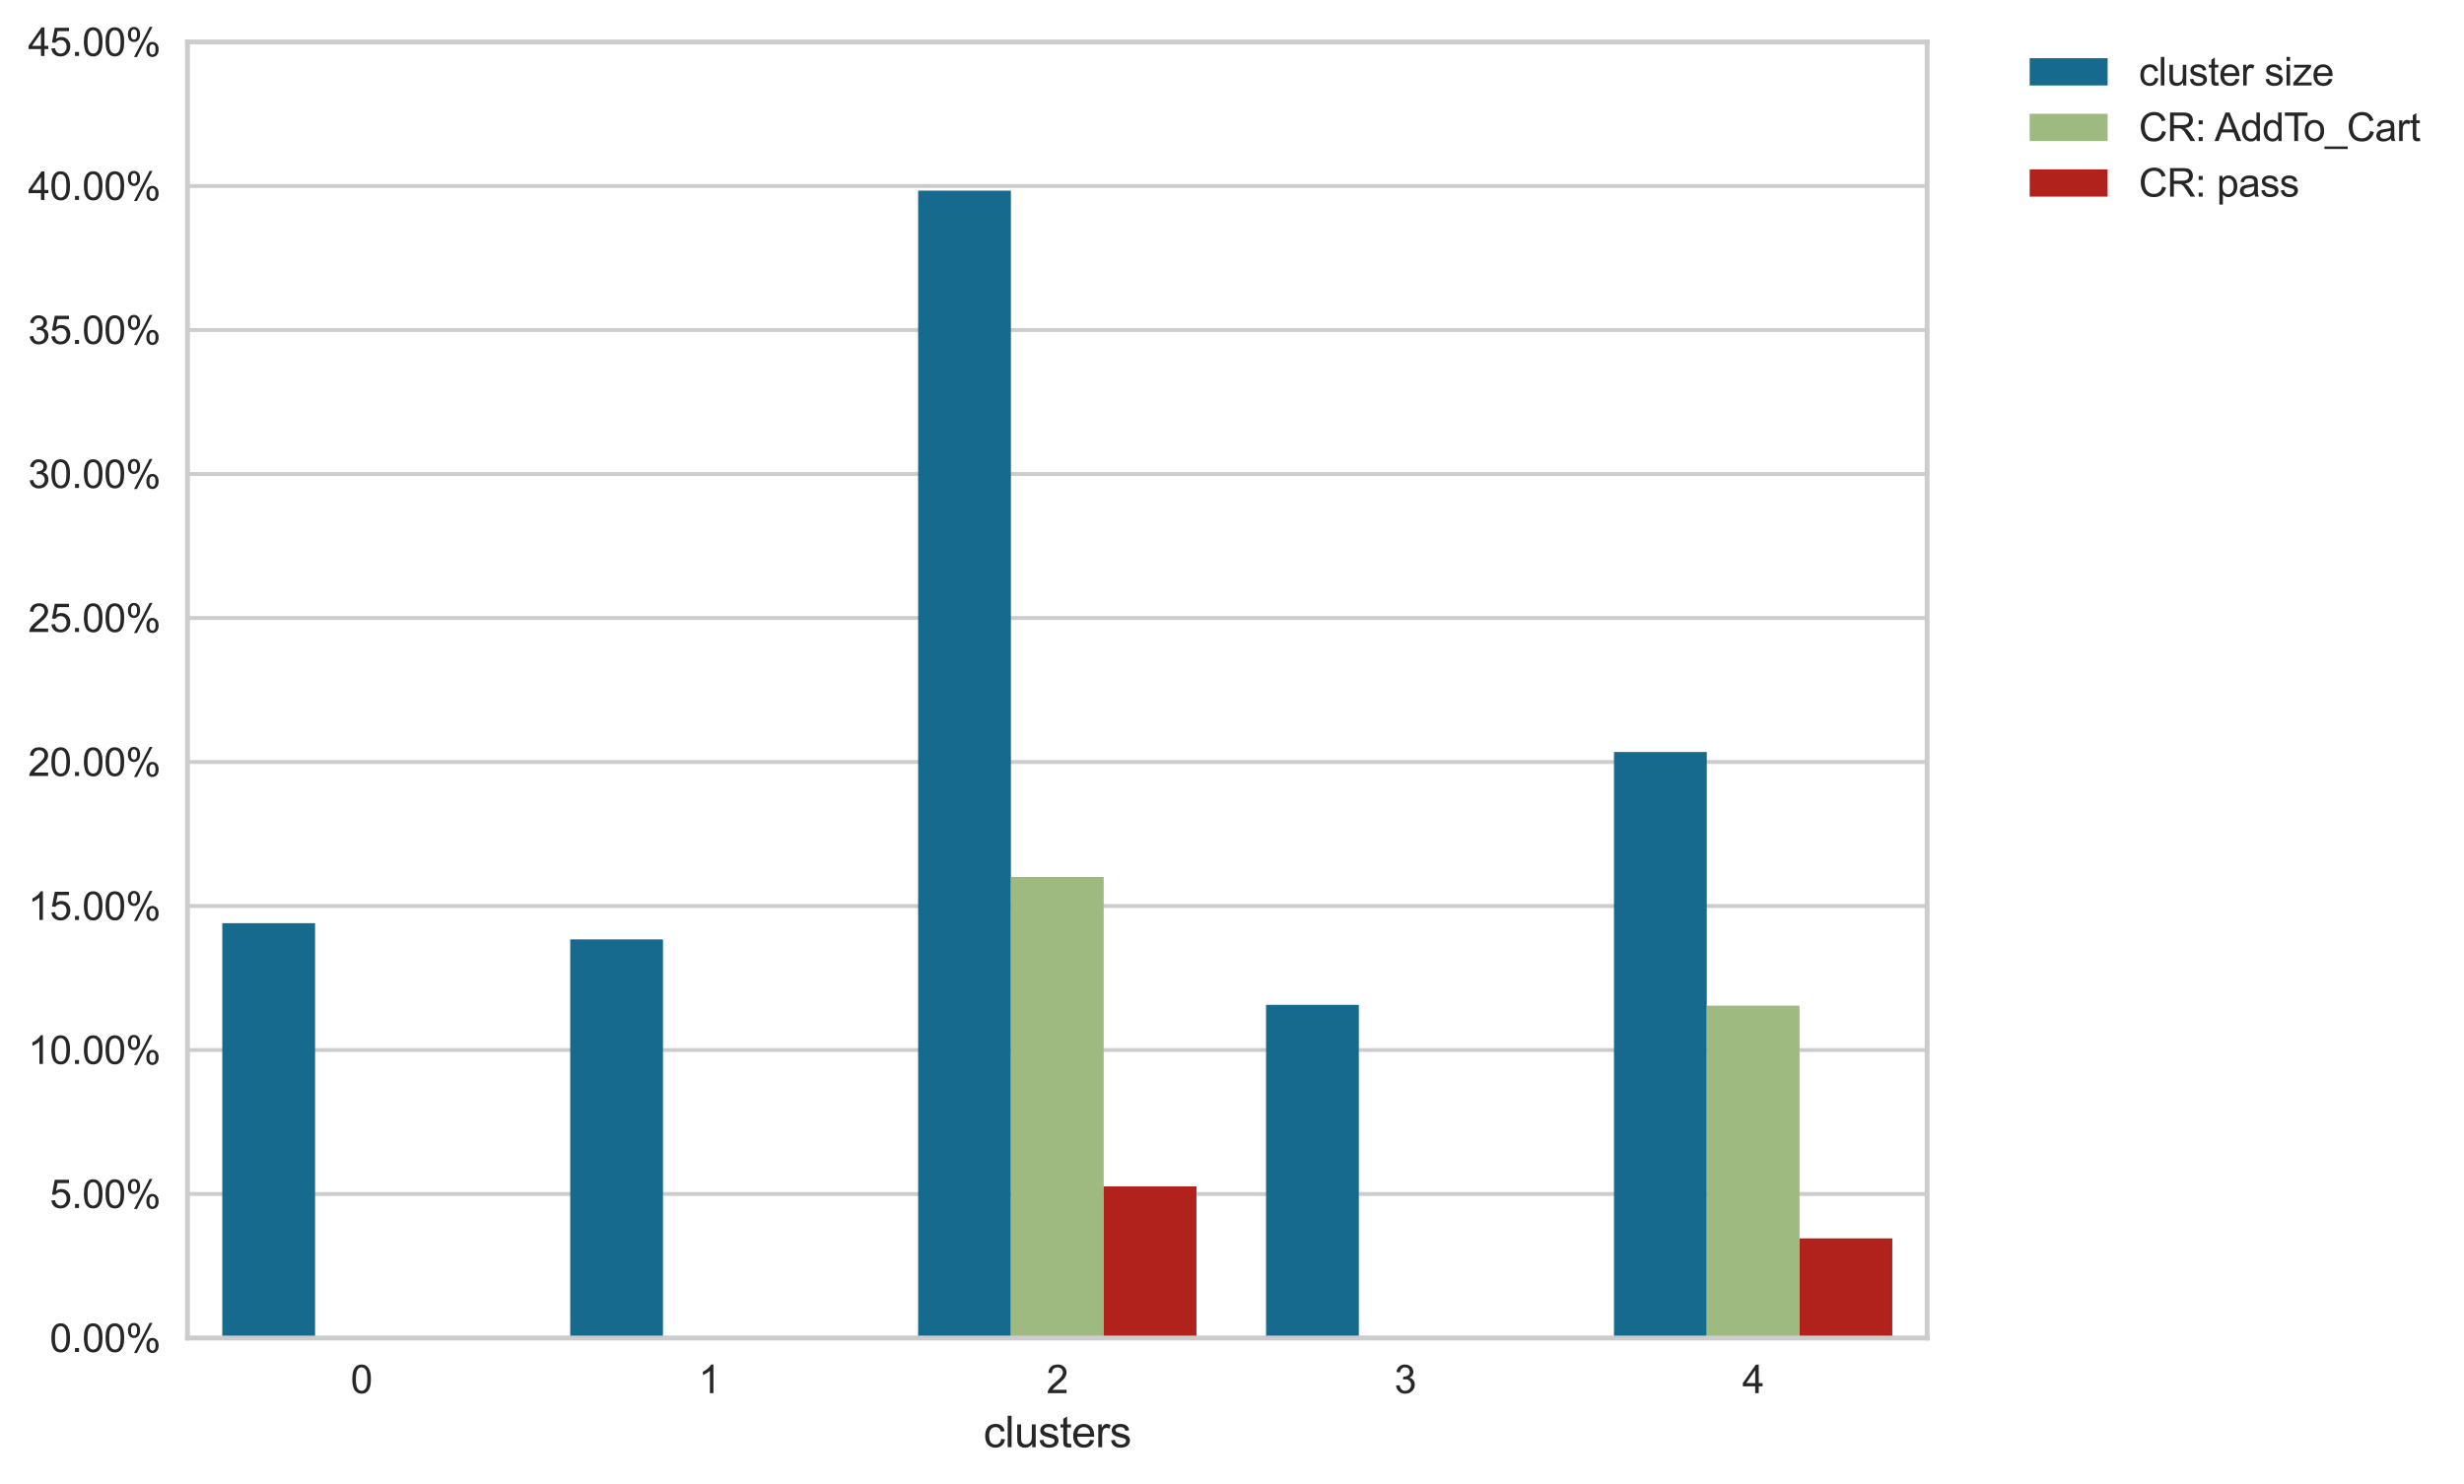 <?xml version="1.0" encoding="utf-8" standalone="no"?>
<!DOCTYPE svg PUBLIC "-//W3C//DTD SVG 1.1//EN"
  "http://www.w3.org/Graphics/SVG/1.1/DTD/svg11.dtd">
<svg xmlns:xlink="http://www.w3.org/1999/xlink" width="632.284pt" height="380.824pt" viewBox="0 0 632.284 380.824" xmlns="http://www.w3.org/2000/svg" version="1.1">
 <defs>
  <style type="text/css">*{stroke-linejoin: round; stroke-linecap: butt}</style>
 </defs>
 <g id="figure_1">
  <g id="patch_1">
   <path d="M 0 380.824 
L 632.284 380.824 
L 632.284 0 
L 0 0 
z
" style="fill: #ffffff"/>
  </g>
  <g id="axes_1">
   <g id="patch_2">
    <path d="M 48.114 343.419 
L 494.514 343.419 
L 494.514 10.779 
L 48.114 10.779 
z
" style="fill: #ffffff"/>
   </g>
   <g id="matplotlib.axis_1">
    <g id="xtick_1">
     <g id="line2d_1"/>
     <g id="text_1">
      <!-- 0 -->
      <g style="fill: #262626" transform="translate(89.974 357.577) scale(0.1 -0.1)">
       <defs>
        <path id="ArialMT-30" d="M 266 2259 
Q 266 3072 433 3567 
Q 600 4063 929 4331 
Q 1259 4600 1759 4600 
Q 2128 4600 2406 4451 
Q 2684 4303 2865 4023 
Q 3047 3744 3150 3342 
Q 3253 2941 3253 2259 
Q 3253 1453 3087 958 
Q 2922 463 2592 192 
Q 2263 -78 1759 -78 
Q 1097 -78 719 397 
Q 266 969 266 2259 
z
M 844 2259 
Q 844 1131 1108 757 
Q 1372 384 1759 384 
Q 2147 384 2411 759 
Q 2675 1134 2675 2259 
Q 2675 3391 2411 3762 
Q 2147 4134 1753 4134 
Q 1366 4134 1134 3806 
Q 844 3388 844 2259 
z
" transform="scale(0.016)"/>
       </defs>
       <use xlink:href="#ArialMT-30"/>
      </g>
     </g>
    </g>
    <g id="xtick_2">
     <g id="line2d_2"/>
     <g id="text_2">
      <!-- 1 -->
      <g style="fill: #262626" transform="translate(179.254 357.577) scale(0.1 -0.1)">
       <defs>
        <path id="ArialMT-31" d="M 2384 0 
L 1822 0 
L 1822 3584 
Q 1619 3391 1289 3197 
Q 959 3003 697 2906 
L 697 3450 
Q 1169 3672 1522 3987 
Q 1875 4303 2022 4600 
L 2384 4600 
L 2384 0 
z
" transform="scale(0.016)"/>
       </defs>
       <use xlink:href="#ArialMT-31"/>
      </g>
     </g>
    </g>
    <g id="xtick_3">
     <g id="line2d_3"/>
     <g id="text_3">
      <!-- 2 -->
      <g style="fill: #262626" transform="translate(268.534 357.577) scale(0.1 -0.1)">
       <defs>
        <path id="ArialMT-32" d="M 3222 541 
L 3222 0 
L 194 0 
Q 188 203 259 391 
Q 375 700 629 1000 
Q 884 1300 1366 1694 
Q 2113 2306 2375 2664 
Q 2638 3022 2638 3341 
Q 2638 3675 2398 3904 
Q 2159 4134 1775 4134 
Q 1369 4134 1125 3890 
Q 881 3647 878 3216 
L 300 3275 
Q 359 3922 746 4261 
Q 1134 4600 1788 4600 
Q 2447 4600 2831 4234 
Q 3216 3869 3216 3328 
Q 3216 3053 3103 2787 
Q 2991 2522 2730 2228 
Q 2469 1934 1863 1422 
Q 1356 997 1212 845 
Q 1069 694 975 541 
L 3222 541 
z
" transform="scale(0.016)"/>
       </defs>
       <use xlink:href="#ArialMT-32"/>
      </g>
     </g>
    </g>
    <g id="xtick_4">
     <g id="line2d_4"/>
     <g id="text_4">
      <!-- 3 -->
      <g style="fill: #262626" transform="translate(357.814 357.577) scale(0.1 -0.1)">
       <defs>
        <path id="ArialMT-33" d="M 269 1209 
L 831 1284 
Q 928 806 1161 595 
Q 1394 384 1728 384 
Q 2125 384 2398 659 
Q 2672 934 2672 1341 
Q 2672 1728 2419 1979 
Q 2166 2231 1775 2231 
Q 1616 2231 1378 2169 
L 1441 2663 
Q 1497 2656 1531 2656 
Q 1891 2656 2178 2843 
Q 2466 3031 2466 3422 
Q 2466 3731 2256 3934 
Q 2047 4138 1716 4138 
Q 1388 4138 1169 3931 
Q 950 3725 888 3313 
L 325 3413 
Q 428 3978 793 4289 
Q 1159 4600 1703 4600 
Q 2078 4600 2393 4439 
Q 2709 4278 2876 4000 
Q 3044 3722 3044 3409 
Q 3044 3113 2884 2869 
Q 2725 2625 2413 2481 
Q 2819 2388 3044 2092 
Q 3269 1797 3269 1353 
Q 3269 753 2831 336 
Q 2394 -81 1725 -81 
Q 1122 -81 723 278 
Q 325 638 269 1209 
z
" transform="scale(0.016)"/>
       </defs>
       <use xlink:href="#ArialMT-33"/>
      </g>
     </g>
    </g>
    <g id="xtick_5">
     <g id="line2d_5"/>
     <g id="text_5">
      <!-- 4 -->
      <g style="fill: #262626" transform="translate(447.094 357.577) scale(0.1 -0.1)">
       <defs>
        <path id="ArialMT-34" d="M 2069 0 
L 2069 1097 
L 81 1097 
L 81 1613 
L 2172 4581 
L 2631 4581 
L 2631 1613 
L 3250 1613 
L 3250 1097 
L 2631 1097 
L 2631 0 
L 2069 0 
z
M 2069 1613 
L 2069 3678 
L 634 1613 
L 2069 1613 
z
" transform="scale(0.016)"/>
       </defs>
       <use xlink:href="#ArialMT-34"/>
      </g>
     </g>
    </g>
    <g id="text_6">
     <!-- clusters -->
     <g style="fill: #262626" transform="translate(252.366 371.438) scale(0.11 -0.11)">
      <defs>
       <path id="ArialMT-63" d="M 2588 1216 
L 3141 1144 
Q 3050 572 2676 248 
Q 2303 -75 1759 -75 
Q 1078 -75 664 370 
Q 250 816 250 1647 
Q 250 2184 428 2587 
Q 606 2991 970 3192 
Q 1334 3394 1763 3394 
Q 2303 3394 2647 3120 
Q 2991 2847 3088 2344 
L 2541 2259 
Q 2463 2594 2264 2762 
Q 2066 2931 1784 2931 
Q 1359 2931 1093 2626 
Q 828 2322 828 1663 
Q 828 994 1084 691 
Q 1341 388 1753 388 
Q 2084 388 2306 591 
Q 2528 794 2588 1216 
z
" transform="scale(0.016)"/>
       <path id="ArialMT-6c" d="M 409 0 
L 409 4581 
L 972 4581 
L 972 0 
L 409 0 
z
" transform="scale(0.016)"/>
       <path id="ArialMT-75" d="M 2597 0 
L 2597 488 
Q 2209 -75 1544 -75 
Q 1250 -75 995 37 
Q 741 150 617 320 
Q 494 491 444 738 
Q 409 903 409 1263 
L 409 3319 
L 972 3319 
L 972 1478 
Q 972 1038 1006 884 
Q 1059 663 1231 536 
Q 1403 409 1656 409 
Q 1909 409 2131 539 
Q 2353 669 2445 892 
Q 2538 1116 2538 1541 
L 2538 3319 
L 3100 3319 
L 3100 0 
L 2597 0 
z
" transform="scale(0.016)"/>
       <path id="ArialMT-73" d="M 197 991 
L 753 1078 
Q 800 744 1014 566 
Q 1228 388 1613 388 
Q 2000 388 2187 545 
Q 2375 703 2375 916 
Q 2375 1106 2209 1216 
Q 2094 1291 1634 1406 
Q 1016 1563 777 1677 
Q 538 1791 414 1992 
Q 291 2194 291 2438 
Q 291 2659 392 2848 
Q 494 3038 669 3163 
Q 800 3259 1026 3326 
Q 1253 3394 1513 3394 
Q 1903 3394 2198 3281 
Q 2494 3169 2634 2976 
Q 2775 2784 2828 2463 
L 2278 2388 
Q 2241 2644 2061 2787 
Q 1881 2931 1553 2931 
Q 1166 2931 1000 2803 
Q 834 2675 834 2503 
Q 834 2394 903 2306 
Q 972 2216 1119 2156 
Q 1203 2125 1616 2013 
Q 2213 1853 2448 1751 
Q 2684 1650 2818 1456 
Q 2953 1263 2953 975 
Q 2953 694 2789 445 
Q 2625 197 2315 61 
Q 2006 -75 1616 -75 
Q 969 -75 630 194 
Q 291 463 197 991 
z
" transform="scale(0.016)"/>
       <path id="ArialMT-74" d="M 1650 503 
L 1731 6 
Q 1494 -44 1306 -44 
Q 1000 -44 831 53 
Q 663 150 594 308 
Q 525 466 525 972 
L 525 2881 
L 113 2881 
L 113 3319 
L 525 3319 
L 525 4141 
L 1084 4478 
L 1084 3319 
L 1650 3319 
L 1650 2881 
L 1084 2881 
L 1084 941 
Q 1084 700 1114 631 
Q 1144 563 1211 522 
Q 1278 481 1403 481 
Q 1497 481 1650 503 
z
" transform="scale(0.016)"/>
       <path id="ArialMT-65" d="M 2694 1069 
L 3275 997 
Q 3138 488 2766 206 
Q 2394 -75 1816 -75 
Q 1088 -75 661 373 
Q 234 822 234 1631 
Q 234 2469 665 2931 
Q 1097 3394 1784 3394 
Q 2450 3394 2872 2941 
Q 3294 2488 3294 1666 
Q 3294 1616 3291 1516 
L 816 1516 
Q 847 969 1125 678 
Q 1403 388 1819 388 
Q 2128 388 2347 550 
Q 2566 713 2694 1069 
z
M 847 1978 
L 2700 1978 
Q 2663 2397 2488 2606 
Q 2219 2931 1791 2931 
Q 1403 2931 1139 2672 
Q 875 2413 847 1978 
z
" transform="scale(0.016)"/>
       <path id="ArialMT-72" d="M 416 0 
L 416 3319 
L 922 3319 
L 922 2816 
Q 1116 3169 1280 3281 
Q 1444 3394 1641 3394 
Q 1925 3394 2219 3213 
L 2025 2691 
Q 1819 2813 1613 2813 
Q 1428 2813 1281 2702 
Q 1134 2591 1072 2394 
Q 978 2094 978 1738 
L 978 0 
L 416 0 
z
" transform="scale(0.016)"/>
      </defs>
      <use xlink:href="#ArialMT-63"/>
      <use xlink:href="#ArialMT-6c" x="50"/>
      <use xlink:href="#ArialMT-75" x="72.217"/>
      <use xlink:href="#ArialMT-73" x="127.832"/>
      <use xlink:href="#ArialMT-74" x="177.832"/>
      <use xlink:href="#ArialMT-65" x="205.615"/>
      <use xlink:href="#ArialMT-72" x="261.23"/>
      <use xlink:href="#ArialMT-73" x="294.531"/>
     </g>
    </g>
   </g>
   <g id="matplotlib.axis_2">
    <g id="ytick_1">
     <g id="line2d_6">
      <path d="M 48.114 343.419 
L 494.514 343.419 
" clip-path="url(#p1231040ddc)" style="fill: none; stroke: #cccccc; stroke-linecap: round"/>
     </g>
     <g id="line2d_7"/>
     <g id="text_7">
      <!-- 0.00% -->
      <g style="fill: #262626" transform="translate(12.761 346.998) scale(0.1 -0.1)">
       <defs>
        <path id="ArialMT-2e" d="M 581 0 
L 581 641 
L 1222 641 
L 1222 0 
L 581 0 
z
" transform="scale(0.016)"/>
        <path id="ArialMT-25" d="M 372 3481 
Q 372 3972 619 4315 
Q 866 4659 1334 4659 
Q 1766 4659 2048 4351 
Q 2331 4044 2331 3447 
Q 2331 2866 2045 2552 
Q 1759 2238 1341 2238 
Q 925 2238 648 2547 
Q 372 2856 372 3481 
z
M 1350 4272 
Q 1141 4272 1002 4090 
Q 863 3909 863 3425 
Q 863 2984 1003 2804 
Q 1144 2625 1350 2625 
Q 1563 2625 1702 2806 
Q 1841 2988 1841 3469 
Q 1841 3913 1700 4092 
Q 1559 4272 1350 4272 
z
M 1353 -169 
L 3859 4659 
L 4316 4659 
L 1819 -169 
L 1353 -169 
z
M 3334 1075 
Q 3334 1569 3581 1911 
Q 3828 2253 4300 2253 
Q 4731 2253 5014 1945 
Q 5297 1638 5297 1041 
Q 5297 459 5011 145 
Q 4725 -169 4303 -169 
Q 3888 -169 3611 142 
Q 3334 453 3334 1075 
z
M 4316 1866 
Q 4103 1866 3964 1684 
Q 3825 1503 3825 1019 
Q 3825 581 3965 400 
Q 4106 219 4313 219 
Q 4528 219 4667 400 
Q 4806 581 4806 1063 
Q 4806 1506 4665 1686 
Q 4525 1866 4316 1866 
z
" transform="scale(0.016)"/>
       </defs>
       <use xlink:href="#ArialMT-30"/>
       <use xlink:href="#ArialMT-2e" x="55.615"/>
       <use xlink:href="#ArialMT-30" x="83.398"/>
       <use xlink:href="#ArialMT-30" x="139.014"/>
       <use xlink:href="#ArialMT-25" x="194.629"/>
      </g>
     </g>
    </g>
    <g id="ytick_2">
     <g id="line2d_8">
      <path d="M 48.114 306.459 
L 494.514 306.459 
" clip-path="url(#p1231040ddc)" style="fill: none; stroke: #cccccc; stroke-linecap: round"/>
     </g>
     <g id="line2d_9"/>
     <g id="text_8">
      <!-- 5.00% -->
      <g style="fill: #262626" transform="translate(12.761 310.038) scale(0.1 -0.1)">
       <defs>
        <path id="ArialMT-35" d="M 266 1200 
L 856 1250 
Q 922 819 1161 601 
Q 1400 384 1738 384 
Q 2144 384 2425 690 
Q 2706 997 2706 1503 
Q 2706 1984 2436 2262 
Q 2166 2541 1728 2541 
Q 1456 2541 1237 2417 
Q 1019 2294 894 2097 
L 366 2166 
L 809 4519 
L 3088 4519 
L 3088 3981 
L 1259 3981 
L 1013 2750 
Q 1425 3038 1878 3038 
Q 2478 3038 2890 2622 
Q 3303 2206 3303 1553 
Q 3303 931 2941 478 
Q 2500 -78 1738 -78 
Q 1113 -78 717 272 
Q 322 622 266 1200 
z
" transform="scale(0.016)"/>
       </defs>
       <use xlink:href="#ArialMT-35"/>
       <use xlink:href="#ArialMT-2e" x="55.615"/>
       <use xlink:href="#ArialMT-30" x="83.398"/>
       <use xlink:href="#ArialMT-30" x="139.014"/>
       <use xlink:href="#ArialMT-25" x="194.629"/>
      </g>
     </g>
    </g>
    <g id="ytick_3">
     <g id="line2d_10">
      <path d="M 48.114 269.499 
L 494.514 269.499 
" clip-path="url(#p1231040ddc)" style="fill: none; stroke: #cccccc; stroke-linecap: round"/>
     </g>
     <g id="line2d_11"/>
     <g id="text_9">
      <!-- 10.00% -->
      <g style="fill: #262626" transform="translate(7.2 273.078) scale(0.1 -0.1)">
       <use xlink:href="#ArialMT-31"/>
       <use xlink:href="#ArialMT-30" x="55.615"/>
       <use xlink:href="#ArialMT-2e" x="111.23"/>
       <use xlink:href="#ArialMT-30" x="139.014"/>
       <use xlink:href="#ArialMT-30" x="194.629"/>
       <use xlink:href="#ArialMT-25" x="250.244"/>
      </g>
     </g>
    </g>
    <g id="ytick_4">
     <g id="line2d_12">
      <path d="M 48.114 232.539 
L 494.514 232.539 
" clip-path="url(#p1231040ddc)" style="fill: none; stroke: #cccccc; stroke-linecap: round"/>
     </g>
     <g id="line2d_13"/>
     <g id="text_10">
      <!-- 15.00% -->
      <g style="fill: #262626" transform="translate(7.2 236.118) scale(0.1 -0.1)">
       <use xlink:href="#ArialMT-31"/>
       <use xlink:href="#ArialMT-35" x="55.615"/>
       <use xlink:href="#ArialMT-2e" x="111.23"/>
       <use xlink:href="#ArialMT-30" x="139.014"/>
       <use xlink:href="#ArialMT-30" x="194.629"/>
       <use xlink:href="#ArialMT-25" x="250.244"/>
      </g>
     </g>
    </g>
    <g id="ytick_5">
     <g id="line2d_14">
      <path d="M 48.114 195.579 
L 494.514 195.579 
" clip-path="url(#p1231040ddc)" style="fill: none; stroke: #cccccc; stroke-linecap: round"/>
     </g>
     <g id="line2d_15"/>
     <g id="text_11">
      <!-- 20.00% -->
      <g style="fill: #262626" transform="translate(7.2 199.158) scale(0.1 -0.1)">
       <use xlink:href="#ArialMT-32"/>
       <use xlink:href="#ArialMT-30" x="55.615"/>
       <use xlink:href="#ArialMT-2e" x="111.23"/>
       <use xlink:href="#ArialMT-30" x="139.014"/>
       <use xlink:href="#ArialMT-30" x="194.629"/>
       <use xlink:href="#ArialMT-25" x="250.244"/>
      </g>
     </g>
    </g>
    <g id="ytick_6">
     <g id="line2d_16">
      <path d="M 48.114 158.619 
L 494.514 158.619 
" clip-path="url(#p1231040ddc)" style="fill: none; stroke: #cccccc; stroke-linecap: round"/>
     </g>
     <g id="line2d_17"/>
     <g id="text_12">
      <!-- 25.00% -->
      <g style="fill: #262626" transform="translate(7.2 162.198) scale(0.1 -0.1)">
       <use xlink:href="#ArialMT-32"/>
       <use xlink:href="#ArialMT-35" x="55.615"/>
       <use xlink:href="#ArialMT-2e" x="111.23"/>
       <use xlink:href="#ArialMT-30" x="139.014"/>
       <use xlink:href="#ArialMT-30" x="194.629"/>
       <use xlink:href="#ArialMT-25" x="250.244"/>
      </g>
     </g>
    </g>
    <g id="ytick_7">
     <g id="line2d_18">
      <path d="M 48.114 121.659 
L 494.514 121.659 
" clip-path="url(#p1231040ddc)" style="fill: none; stroke: #cccccc; stroke-linecap: round"/>
     </g>
     <g id="line2d_19"/>
     <g id="text_13">
      <!-- 30.00% -->
      <g style="fill: #262626" transform="translate(7.2 125.238) scale(0.1 -0.1)">
       <use xlink:href="#ArialMT-33"/>
       <use xlink:href="#ArialMT-30" x="55.615"/>
       <use xlink:href="#ArialMT-2e" x="111.23"/>
       <use xlink:href="#ArialMT-30" x="139.014"/>
       <use xlink:href="#ArialMT-30" x="194.629"/>
       <use xlink:href="#ArialMT-25" x="250.244"/>
      </g>
     </g>
    </g>
    <g id="ytick_8">
     <g id="line2d_20">
      <path d="M 48.114 84.699 
L 494.514 84.699 
" clip-path="url(#p1231040ddc)" style="fill: none; stroke: #cccccc; stroke-linecap: round"/>
     </g>
     <g id="line2d_21"/>
     <g id="text_14">
      <!-- 35.00% -->
      <g style="fill: #262626" transform="translate(7.2 88.278) scale(0.1 -0.1)">
       <use xlink:href="#ArialMT-33"/>
       <use xlink:href="#ArialMT-35" x="55.615"/>
       <use xlink:href="#ArialMT-2e" x="111.23"/>
       <use xlink:href="#ArialMT-30" x="139.014"/>
       <use xlink:href="#ArialMT-30" x="194.629"/>
       <use xlink:href="#ArialMT-25" x="250.244"/>
      </g>
     </g>
    </g>
    <g id="ytick_9">
     <g id="line2d_22">
      <path d="M 48.114 47.739 
L 494.514 47.739 
" clip-path="url(#p1231040ddc)" style="fill: none; stroke: #cccccc; stroke-linecap: round"/>
     </g>
     <g id="line2d_23"/>
     <g id="text_15">
      <!-- 40.00% -->
      <g style="fill: #262626" transform="translate(7.2 51.318) scale(0.1 -0.1)">
       <use xlink:href="#ArialMT-34"/>
       <use xlink:href="#ArialMT-30" x="55.615"/>
       <use xlink:href="#ArialMT-2e" x="111.23"/>
       <use xlink:href="#ArialMT-30" x="139.014"/>
       <use xlink:href="#ArialMT-30" x="194.629"/>
       <use xlink:href="#ArialMT-25" x="250.244"/>
      </g>
     </g>
    </g>
    <g id="ytick_10">
     <g id="line2d_24">
      <path d="M 48.114 10.779 
L 494.514 10.779 
" clip-path="url(#p1231040ddc)" style="fill: none; stroke: #cccccc; stroke-linecap: round"/>
     </g>
     <g id="line2d_25"/>
     <g id="text_16">
      <!-- 45.00% -->
      <g style="fill: #262626" transform="translate(7.2 14.358) scale(0.1 -0.1)">
       <use xlink:href="#ArialMT-34"/>
       <use xlink:href="#ArialMT-35" x="55.615"/>
       <use xlink:href="#ArialMT-2e" x="111.23"/>
       <use xlink:href="#ArialMT-30" x="139.014"/>
       <use xlink:href="#ArialMT-30" x="194.629"/>
       <use xlink:href="#ArialMT-25" x="250.244"/>
      </g>
     </g>
    </g>
   </g>
   <g id="patch_3">
    <path d="M 57.042 343.419 
L 80.85 343.419 
L 80.85 236.94 
L 57.042 236.94 
z
" clip-path="url(#p1231040ddc)" style="fill: #166a8e"/>
   </g>
   <g id="patch_4">
    <path d="M 146.322 343.419 
L 170.13 343.419 
L 170.13 241.11 
L 146.322 241.11 
z
" clip-path="url(#p1231040ddc)" style="fill: #166a8e"/>
   </g>
   <g id="patch_5">
    <path d="M 235.602 343.419 
L 259.41 343.419 
L 259.41 48.938 
L 235.602 48.938 
z
" clip-path="url(#p1231040ddc)" style="fill: #166a8e"/>
   </g>
   <g id="patch_6">
    <path d="M 324.882 343.419 
L 348.69 343.419 
L 348.69 257.903 
L 324.882 257.903 
z
" clip-path="url(#p1231040ddc)" style="fill: #166a8e"/>
   </g>
   <g id="patch_7">
    <path d="M 414.162 343.419 
L 437.97 343.419 
L 437.97 193.004 
L 414.162 193.004 
z
" clip-path="url(#p1231040ddc)" style="fill: #166a8e"/>
   </g>
   <g id="patch_8">
    <path d="M 80.85 343.419 
L 104.658 343.419 
L 104.658 343.419 
L 80.85 343.419 
z
" clip-path="url(#p1231040ddc)" style="fill: #9eba81"/>
   </g>
   <g id="patch_9">
    <path d="M 170.13 343.419 
L 193.938 343.419 
L 193.938 343.419 
L 170.13 343.419 
z
" clip-path="url(#p1231040ddc)" style="fill: #9eba81"/>
   </g>
   <g id="patch_10">
    <path d="M 259.41 343.419 
L 283.218 343.419 
L 283.218 225.099 
L 259.41 225.099 
z
" clip-path="url(#p1231040ddc)" style="fill: #9eba81"/>
   </g>
   <g id="patch_11">
    <path d="M 348.69 343.419 
L 372.498 343.419 
L 372.498 343.419 
L 348.69 343.419 
z
" clip-path="url(#p1231040ddc)" style="fill: #9eba81"/>
   </g>
   <g id="patch_12">
    <path d="M 437.97 343.419 
L 461.778 343.419 
L 461.778 258.132 
L 437.97 258.132 
z
" clip-path="url(#p1231040ddc)" style="fill: #9eba81"/>
   </g>
   <g id="patch_13">
    <path d="M 104.658 343.419 
L 128.466 343.419 
L 128.466 343.419 
L 104.658 343.419 
z
" clip-path="url(#p1231040ddc)" style="fill: #b1221c"/>
   </g>
   <g id="patch_14">
    <path d="M 193.938 343.419 
L 217.746 343.419 
L 217.746 343.419 
L 193.938 343.419 
z
" clip-path="url(#p1231040ddc)" style="fill: #b1221c"/>
   </g>
   <g id="patch_15">
    <path d="M 283.218 343.419 
L 307.026 343.419 
L 307.026 304.507 
L 283.218 304.507 
z
" clip-path="url(#p1231040ddc)" style="fill: #b1221c"/>
   </g>
   <g id="patch_16">
    <path d="M 372.498 343.419 
L 396.306 343.419 
L 396.306 343.419 
L 372.498 343.419 
z
" clip-path="url(#p1231040ddc)" style="fill: #b1221c"/>
   </g>
   <g id="patch_17">
    <path d="M 461.778 343.419 
L 485.586 343.419 
L 485.586 317.845 
L 461.778 317.845 
z
" clip-path="url(#p1231040ddc)" style="fill: #b1221c"/>
   </g>
   <g id="line2d_26">
    <path clip-path="url(#p1231040ddc)" style="fill: none; stroke: #424242; stroke-width: 3.15; stroke-linecap: round"/>
   </g>
   <g id="line2d_27">
    <path clip-path="url(#p1231040ddc)" style="fill: none; stroke: #424242; stroke-width: 3.15; stroke-linecap: round"/>
   </g>
   <g id="line2d_28">
    <path clip-path="url(#p1231040ddc)" style="fill: none; stroke: #424242; stroke-width: 3.15; stroke-linecap: round"/>
   </g>
   <g id="line2d_29">
    <path clip-path="url(#p1231040ddc)" style="fill: none; stroke: #424242; stroke-width: 3.15; stroke-linecap: round"/>
   </g>
   <g id="line2d_30">
    <path clip-path="url(#p1231040ddc)" style="fill: none; stroke: #424242; stroke-width: 3.15; stroke-linecap: round"/>
   </g>
   <g id="line2d_31">
    <path clip-path="url(#p1231040ddc)" style="fill: none; stroke: #424242; stroke-width: 3.15; stroke-linecap: round"/>
   </g>
   <g id="line2d_32">
    <path clip-path="url(#p1231040ddc)" style="fill: none; stroke: #424242; stroke-width: 3.15; stroke-linecap: round"/>
   </g>
   <g id="line2d_33">
    <path clip-path="url(#p1231040ddc)" style="fill: none; stroke: #424242; stroke-width: 3.15; stroke-linecap: round"/>
   </g>
   <g id="line2d_34">
    <path clip-path="url(#p1231040ddc)" style="fill: none; stroke: #424242; stroke-width: 3.15; stroke-linecap: round"/>
   </g>
   <g id="line2d_35">
    <path clip-path="url(#p1231040ddc)" style="fill: none; stroke: #424242; stroke-width: 3.15; stroke-linecap: round"/>
   </g>
   <g id="line2d_36">
    <path clip-path="url(#p1231040ddc)" style="fill: none; stroke: #424242; stroke-width: 3.15; stroke-linecap: round"/>
   </g>
   <g id="line2d_37">
    <path clip-path="url(#p1231040ddc)" style="fill: none; stroke: #424242; stroke-width: 3.15; stroke-linecap: round"/>
   </g>
   <g id="line2d_38">
    <path clip-path="url(#p1231040ddc)" style="fill: none; stroke: #424242; stroke-width: 3.15; stroke-linecap: round"/>
   </g>
   <g id="line2d_39">
    <path clip-path="url(#p1231040ddc)" style="fill: none; stroke: #424242; stroke-width: 3.15; stroke-linecap: round"/>
   </g>
   <g id="line2d_40">
    <path clip-path="url(#p1231040ddc)" style="fill: none; stroke: #424242; stroke-width: 3.15; stroke-linecap: round"/>
   </g>
   <g id="patch_18">
    <path d="M 48.114 343.419 
L 48.114 10.779 
" style="fill: none; stroke: #cccccc; stroke-width: 1.25; stroke-linejoin: miter; stroke-linecap: square"/>
   </g>
   <g id="patch_19">
    <path d="M 494.514 343.419 
L 494.514 10.779 
" style="fill: none; stroke: #cccccc; stroke-width: 1.25; stroke-linejoin: miter; stroke-linecap: square"/>
   </g>
   <g id="patch_20">
    <path d="M 48.114 343.419 
L 494.514 343.419 
" style="fill: none; stroke: #cccccc; stroke-width: 1.25; stroke-linejoin: miter; stroke-linecap: square"/>
   </g>
   <g id="patch_21">
    <path d="M 48.114 10.779 
L 494.514 10.779 
" style="fill: none; stroke: #cccccc; stroke-width: 1.25; stroke-linejoin: miter; stroke-linecap: square"/>
   </g>
   <g id="legend_1">
    <g id="patch_22">
     <path d="M 520.834 21.937 
L 540.834 21.937 
L 540.834 14.937 
L 520.834 14.937 
z
" style="fill: #166a8e"/>
    </g>
    <g id="text_17">
     <!-- cluster size -->
     <g style="fill: #262626" transform="translate(548.834 21.937) scale(0.1 -0.1)">
      <defs>
       <path id="ArialMT-20" transform="scale(0.016)"/>
       <path id="ArialMT-69" d="M 425 3934 
L 425 4581 
L 988 4581 
L 988 3934 
L 425 3934 
z
M 425 0 
L 425 3319 
L 988 3319 
L 988 0 
L 425 0 
z
" transform="scale(0.016)"/>
       <path id="ArialMT-7a" d="M 125 0 
L 125 456 
L 2238 2881 
Q 1878 2863 1603 2863 
L 250 2863 
L 250 3319 
L 2963 3319 
L 2963 2947 
L 1166 841 
L 819 456 
Q 1197 484 1528 484 
L 3063 484 
L 3063 0 
L 125 0 
z
" transform="scale(0.016)"/>
      </defs>
      <use xlink:href="#ArialMT-63"/>
      <use xlink:href="#ArialMT-6c" x="50"/>
      <use xlink:href="#ArialMT-75" x="72.217"/>
      <use xlink:href="#ArialMT-73" x="127.832"/>
      <use xlink:href="#ArialMT-74" x="177.832"/>
      <use xlink:href="#ArialMT-65" x="205.615"/>
      <use xlink:href="#ArialMT-72" x="261.23"/>
      <use xlink:href="#ArialMT-20" x="294.531"/>
      <use xlink:href="#ArialMT-73" x="322.314"/>
      <use xlink:href="#ArialMT-69" x="372.314"/>
      <use xlink:href="#ArialMT-7a" x="394.531"/>
      <use xlink:href="#ArialMT-65" x="444.531"/>
     </g>
    </g>
    <g id="patch_23">
     <path d="M 520.834 36.204 
L 540.834 36.204 
L 540.834 29.204 
L 520.834 29.204 
z
" style="fill: #9eba81"/>
    </g>
    <g id="text_18">
     <!-- CR: AddTo_Cart -->
     <g style="fill: #262626" transform="translate(548.834 36.204) scale(0.1 -0.1)">
      <defs>
       <path id="ArialMT-43" d="M 3763 1606 
L 4369 1453 
Q 4178 706 3683 314 
Q 3188 -78 2472 -78 
Q 1731 -78 1267 223 
Q 803 525 561 1097 
Q 319 1669 319 2325 
Q 319 3041 592 3573 
Q 866 4106 1370 4382 
Q 1875 4659 2481 4659 
Q 3169 4659 3637 4309 
Q 4106 3959 4291 3325 
L 3694 3184 
Q 3534 3684 3231 3912 
Q 2928 4141 2469 4141 
Q 1941 4141 1586 3887 
Q 1231 3634 1087 3207 
Q 944 2781 944 2328 
Q 944 1744 1114 1308 
Q 1284 872 1643 656 
Q 2003 441 2422 441 
Q 2931 441 3284 734 
Q 3638 1028 3763 1606 
z
" transform="scale(0.016)"/>
       <path id="ArialMT-52" d="M 503 0 
L 503 4581 
L 2534 4581 
Q 3147 4581 3465 4457 
Q 3784 4334 3975 4021 
Q 4166 3709 4166 3331 
Q 4166 2844 3850 2509 
Q 3534 2175 2875 2084 
Q 3116 1969 3241 1856 
Q 3506 1613 3744 1247 
L 4541 0 
L 3778 0 
L 3172 953 
Q 2906 1366 2734 1584 
Q 2563 1803 2427 1890 
Q 2291 1978 2150 2013 
Q 2047 2034 1813 2034 
L 1109 2034 
L 1109 0 
L 503 0 
z
M 1109 2559 
L 2413 2559 
Q 2828 2559 3062 2645 
Q 3297 2731 3419 2920 
Q 3541 3109 3541 3331 
Q 3541 3656 3305 3865 
Q 3069 4075 2559 4075 
L 1109 4075 
L 1109 2559 
z
" transform="scale(0.016)"/>
       <path id="ArialMT-3a" d="M 578 2678 
L 578 3319 
L 1219 3319 
L 1219 2678 
L 578 2678 
z
M 578 0 
L 578 641 
L 1219 641 
L 1219 0 
L 578 0 
z
" transform="scale(0.016)"/>
       <path id="ArialMT-41" d="M -9 0 
L 1750 4581 
L 2403 4581 
L 4278 0 
L 3588 0 
L 3053 1388 
L 1138 1388 
L 634 0 
L -9 0 
z
M 1313 1881 
L 2866 1881 
L 2388 3150 
Q 2169 3728 2063 4100 
Q 1975 3659 1816 3225 
L 1313 1881 
z
" transform="scale(0.016)"/>
       <path id="ArialMT-64" d="M 2575 0 
L 2575 419 
Q 2259 -75 1647 -75 
Q 1250 -75 917 144 
Q 584 363 401 755 
Q 219 1147 219 1656 
Q 219 2153 384 2558 
Q 550 2963 881 3178 
Q 1213 3394 1622 3394 
Q 1922 3394 2156 3267 
Q 2391 3141 2538 2938 
L 2538 4581 
L 3097 4581 
L 3097 0 
L 2575 0 
z
M 797 1656 
Q 797 1019 1065 703 
Q 1334 388 1700 388 
Q 2069 388 2326 689 
Q 2584 991 2584 1609 
Q 2584 2291 2321 2609 
Q 2059 2928 1675 2928 
Q 1300 2928 1048 2622 
Q 797 2316 797 1656 
z
" transform="scale(0.016)"/>
       <path id="ArialMT-54" d="M 1659 0 
L 1659 4041 
L 150 4041 
L 150 4581 
L 3781 4581 
L 3781 4041 
L 2266 4041 
L 2266 0 
L 1659 0 
z
" transform="scale(0.016)"/>
       <path id="ArialMT-6f" d="M 213 1659 
Q 213 2581 725 3025 
Q 1153 3394 1769 3394 
Q 2453 3394 2887 2945 
Q 3322 2497 3322 1706 
Q 3322 1066 3130 698 
Q 2938 331 2570 128 
Q 2203 -75 1769 -75 
Q 1072 -75 642 372 
Q 213 819 213 1659 
z
M 791 1659 
Q 791 1022 1069 705 
Q 1347 388 1769 388 
Q 2188 388 2466 706 
Q 2744 1025 2744 1678 
Q 2744 2294 2464 2611 
Q 2184 2928 1769 2928 
Q 1347 2928 1069 2612 
Q 791 2297 791 1659 
z
" transform="scale(0.016)"/>
       <path id="ArialMT-5f" d="M -97 -1272 
L -97 -866 
L 3631 -866 
L 3631 -1272 
L -97 -1272 
z
" transform="scale(0.016)"/>
       <path id="ArialMT-61" d="M 2588 409 
Q 2275 144 1986 34 
Q 1697 -75 1366 -75 
Q 819 -75 525 192 
Q 231 459 231 875 
Q 231 1119 342 1320 
Q 453 1522 633 1644 
Q 813 1766 1038 1828 
Q 1203 1872 1538 1913 
Q 2219 1994 2541 2106 
Q 2544 2222 2544 2253 
Q 2544 2597 2384 2738 
Q 2169 2928 1744 2928 
Q 1347 2928 1158 2789 
Q 969 2650 878 2297 
L 328 2372 
Q 403 2725 575 2942 
Q 747 3159 1072 3276 
Q 1397 3394 1825 3394 
Q 2250 3394 2515 3294 
Q 2781 3194 2906 3042 
Q 3031 2891 3081 2659 
Q 3109 2516 3109 2141 
L 3109 1391 
Q 3109 606 3145 398 
Q 3181 191 3288 0 
L 2700 0 
Q 2613 175 2588 409 
z
M 2541 1666 
Q 2234 1541 1622 1453 
Q 1275 1403 1131 1340 
Q 988 1278 909 1158 
Q 831 1038 831 891 
Q 831 666 1001 516 
Q 1172 366 1500 366 
Q 1825 366 2078 508 
Q 2331 650 2450 897 
Q 2541 1088 2541 1459 
L 2541 1666 
z
" transform="scale(0.016)"/>
      </defs>
      <use xlink:href="#ArialMT-43"/>
      <use xlink:href="#ArialMT-52" x="72.217"/>
      <use xlink:href="#ArialMT-3a" x="144.434"/>
      <use xlink:href="#ArialMT-20" x="172.217"/>
      <use xlink:href="#ArialMT-41" x="194.5"/>
      <use xlink:href="#ArialMT-64" x="261.199"/>
      <use xlink:href="#ArialMT-64" x="316.814"/>
      <use xlink:href="#ArialMT-54" x="372.43"/>
      <use xlink:href="#ArialMT-6f" x="422.389"/>
      <use xlink:href="#ArialMT-5f" x="478.004"/>
      <use xlink:href="#ArialMT-43" x="533.619"/>
      <use xlink:href="#ArialMT-61" x="605.836"/>
      <use xlink:href="#ArialMT-72" x="661.451"/>
      <use xlink:href="#ArialMT-74" x="694.752"/>
     </g>
    </g>
    <g id="patch_24">
     <path d="M 520.834 50.471 
L 540.834 50.471 
L 540.834 43.471 
L 520.834 43.471 
z
" style="fill: #b1221c"/>
    </g>
    <g id="text_19">
     <!-- CR: pass -->
     <g style="fill: #262626" transform="translate(548.834 50.471) scale(0.1 -0.1)">
      <defs>
       <path id="ArialMT-70" d="M 422 -1272 
L 422 3319 
L 934 3319 
L 934 2888 
Q 1116 3141 1344 3267 
Q 1572 3394 1897 3394 
Q 2322 3394 2647 3175 
Q 2972 2956 3137 2557 
Q 3303 2159 3303 1684 
Q 3303 1175 3120 767 
Q 2938 359 2589 142 
Q 2241 -75 1856 -75 
Q 1575 -75 1351 44 
Q 1128 163 984 344 
L 984 -1272 
L 422 -1272 
z
M 931 1641 
Q 931 1000 1190 694 
Q 1450 388 1819 388 
Q 2194 388 2461 705 
Q 2728 1022 2728 1688 
Q 2728 2322 2467 2637 
Q 2206 2953 1844 2953 
Q 1484 2953 1207 2617 
Q 931 2281 931 1641 
z
" transform="scale(0.016)"/>
      </defs>
      <use xlink:href="#ArialMT-43"/>
      <use xlink:href="#ArialMT-52" x="72.217"/>
      <use xlink:href="#ArialMT-3a" x="144.434"/>
      <use xlink:href="#ArialMT-20" x="172.217"/>
      <use xlink:href="#ArialMT-70" x="200"/>
      <use xlink:href="#ArialMT-61" x="255.615"/>
      <use xlink:href="#ArialMT-73" x="311.23"/>
      <use xlink:href="#ArialMT-73" x="361.23"/>
     </g>
    </g>
   </g>
  </g>
 </g>
 <defs>
  <clipPath id="p1231040ddc">
   <rect x="48.114" y="10.779" width="446.4" height="332.64"/>
  </clipPath>
 </defs>
</svg>

